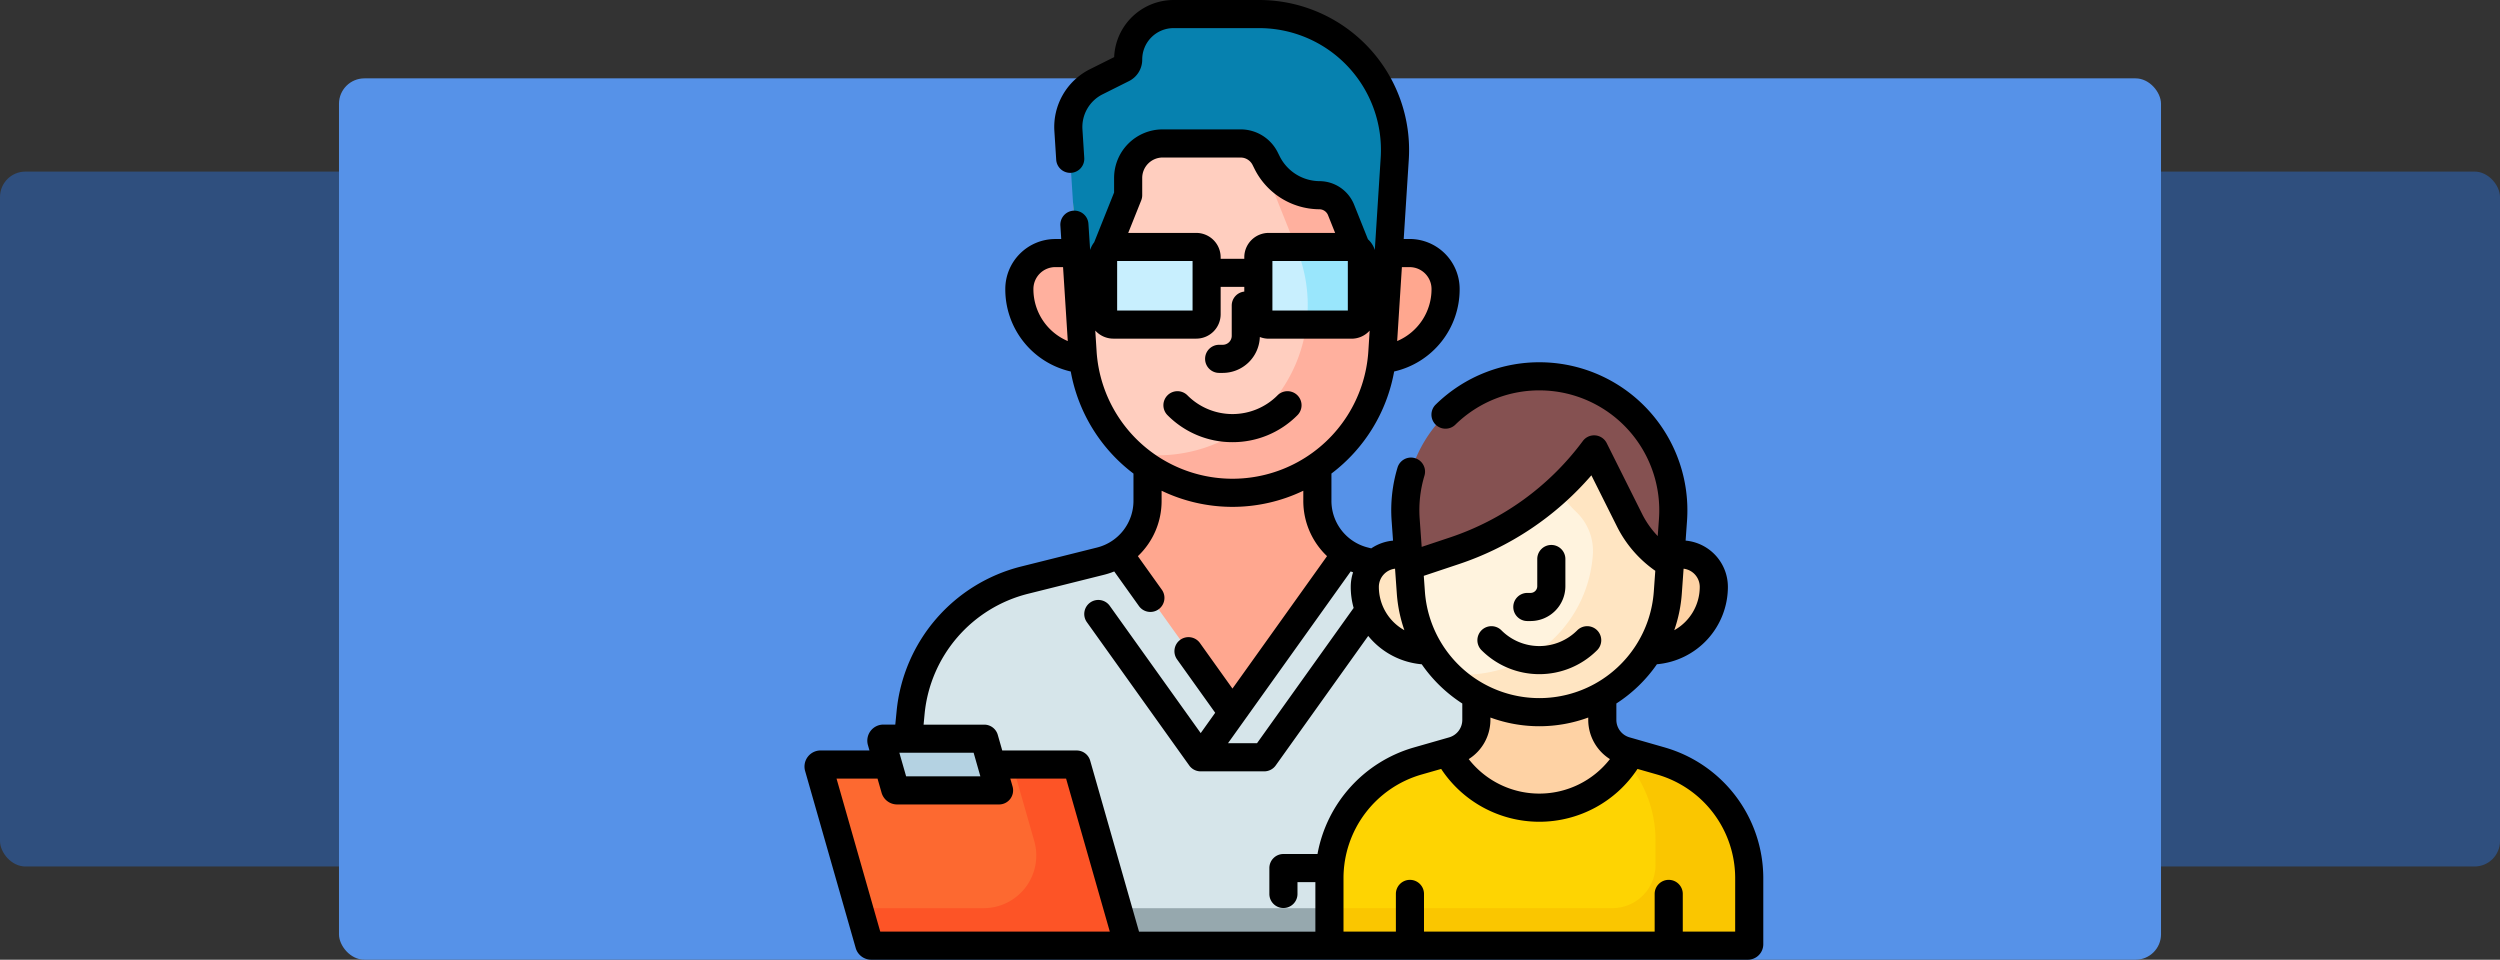 <svg xmlns="http://www.w3.org/2000/svg" width="295" height="113.247" viewBox="0 0 295 113.247">
  <rect x="0" y="0" width="295" height="113.247" fill="#333333" stroke="none"/>
  <g id="Grupo_1206306" data-name="Grupo 1206306" transform="translate(-1125 -765.753)">
    <g id="Grupo_1202448" data-name="Grupo 1202448" transform="translate(105.204 -3075)">
      <g id="Grupo_1202236" data-name="Grupo 1202236" transform="translate(1019.796 3850)">
        <rect id="Rectángulo_417636" data-name="Rectángulo 417636" width="295" height="82" rx="3" transform="translate(0 11)" fill="#2f4f7e"/>
        <rect id="Rectángulo_417637" data-name="Rectángulo 417637" width="215" height="104" rx="3" transform="translate(40)" fill="#5692e8"/>
      </g>
    </g>
    <g id="pediatrician_5745350" transform="translate(1219.683 765.753)">
      <path id="Trazado_1048850" data-name="Trazado 1048850" d="M192.732,256.207A7.351,7.351,0,0,1,189.317,250v-4.043H169.278V250a7.351,7.351,0,0,1-3.414,6.208L179.2,281.121Z" transform="translate(-128.549 -190.908)" fill="#ffa78f"/>
      <path id="Trazado_1048851" data-name="Trazado 1048851" d="M127.6,328.89l-1.821-18.441A17.841,17.841,0,0,0,112.388,294.9l-8.8-2.221a7.336,7.336,0,0,1-2.153-.922L88,310.568,74.563,291.761a7.339,7.339,0,0,1-2.153.922l-8.959,2.24a17.841,17.841,0,0,0-13.427,15.555l-1.785,18.078a.3.3,0,0,0,.3.334H63.568v9.161h48.855V328.89Z" transform="translate(-37.249 -226.462)" fill="#d6e5ea"/>
      <path id="Trazado_1048852" data-name="Trazado 1048852" d="M122.957,133.429h-5.19a4.24,4.24,0,0,0-4.24,4.24A8.331,8.331,0,0,0,121.858,146h.16Z" transform="translate(-87.926 -103.566)" fill="#ffb09e"/>
      <path id="Trazado_1048853" data-name="Trazado 1048853" d="M296.113,133.429h5.19a4.24,4.24,0,0,1,4.24,4.24A8.331,8.331,0,0,1,297.212,146h-.16Z" transform="translate(-229.647 -103.566)" fill="#ffa78f"/>
      <path id="Trazado_1048854" data-name="Trazado 1048854" d="M302.59,292.354h-3.108a3.821,3.821,0,0,0-3.821,3.821,7.507,7.507,0,0,0,7.507,7.507h.144Z" transform="translate(-229.296 -226.922)" fill="#ffe5c2"/>
      <path id="Trazado_1048855" data-name="Trazado 1048855" d="M449.317,292.354h-3.108l-.723,11.328h.144a7.507,7.507,0,0,0,7.508-7.508,3.821,3.821,0,0,0-3.821-3.821Z" transform="translate(-345.589 -226.922)" fill="#fed2a4"/>
      <path id="Trazado_1048856" data-name="Trazado 1048856" d="M160.68,74.495a17.725,17.725,0,0,1-17.689-16.6l-1.075-16.843a18.8,18.8,0,1,1,37.527,0L178.369,57.9A17.725,17.725,0,0,1,160.68,74.495Z" transform="translate(-109.932 -16.344)" fill="#ffcebf"/>
      <path id="Trazado_1048857" data-name="Trazado 1048857" d="M173.031,21.056a18.763,18.763,0,0,0-15.241,7.791h7.339a3.257,3.257,0,0,1,2.913,1.8l.261.523a6.957,6.957,0,0,0,6.169,3.784A2.772,2.772,0,0,1,177,36.7l3.649,9.123A17.7,17.7,0,0,1,164.183,70.07,17.81,17.81,0,0,1,161,69.785,17.724,17.724,0,0,0,190.72,57.9l1.075-16.843a18.8,18.8,0,0,0-18.763-20Z" transform="translate(-122.282 -16.343)" fill="#ffb09e"/>
      <path id="Trazado_1048858" data-name="Trazado 1048858" d="M162.313,476.3H116.434v4.424h48.855v-5.152A6.411,6.411,0,0,1,162.313,476.3Z" transform="translate(-90.182 -369.132)" fill="#96a8ae"/>
      <path id="Trazado_1048859" data-name="Trazado 1048859" d="M44.221,424.456H13.868a.242.242,0,0,1-.233-.176L7.666,403.39a.242.242,0,0,1,.233-.309H38.114Z" transform="translate(-5.75 -312.868)" fill="#fd6930"/>
      <path id="Trazado_1048860" data-name="Trazado 1048860" d="M54.638,403.081H47.054l2.579,9.027a6.216,6.216,0,0,1-5.977,7.924H28.945l1.214,4.248a.242.242,0,0,0,.233.176H60.745Z" transform="translate(-22.274 -312.868)" fill="#fd5426"/>
      <path id="Trazado_1048861" data-name="Trazado 1048861" d="M52.927,389.437H41.034a.242.242,0,0,0-.233.309l1.607,5.623a.242.242,0,0,0,.233.176H54.672Z" transform="translate(-31.469 -302.277)" fill="#b4d2e2"/>
      <path id="Trazado_1048862" data-name="Trazado 1048862" d="M350.186,376.735c4.69,0,8.762-4.679,10.809-8.557L360.37,368a3.8,3.8,0,0,1-2.754-3.651v-4.391a13.148,13.148,0,0,1-14.861,0v4.391A3.8,3.8,0,0,1,340,368l-.626.179C341.424,372.057,345.5,376.735,350.186,376.735Z" transform="translate(-263.228 -279.397)" fill="#fed2a4"/>
      <path id="Trazado_1048863" data-name="Trazado 1048863" d="M316.15,397.7l-3.566-1.019a12.219,12.219,0,0,1-21.618,0L287.4,397.7a14.331,14.331,0,0,0-10.394,13.78v8.008h49.37a.165.165,0,0,0,.165-.165v-7.843A14.33,14.33,0,0,0,316.15,397.7Z" transform="translate(-214.818 -307.903)" fill="#fed402"/>
      <path id="Trazado_1048864" data-name="Trazado 1048864" d="M316.152,397.7l-3.566-1.019q-.272.515-.591,1a14.316,14.316,0,0,1,3.491,9.374v2.917a5.092,5.092,0,0,1-5.092,5.092H277.01v4.424h49.37a.165.165,0,0,0,.165-.165v-7.843a14.331,14.331,0,0,0-10.394-13.78Z" transform="translate(-214.82 -307.903)" fill="#fac600"/>
      <path id="Trazado_1048865" data-name="Trazado 1048865" d="M348.236,220.509l.368-5.144a15.813,15.813,0,1,0-31.545,0l.388,5.433Z" transform="translate(-245.873 -154.016)" fill="#855151"/>
      <path id="Trazado_1048866" data-name="Trazado 1048866" d="M344.957,245.293l-4.172-8.345-.085.113a34.048,34.048,0,0,1-16.471,11.872l-5.294,1.765.224,3.139a15.2,15.2,0,0,0,30.32,0l.245-3.427A12.383,12.383,0,0,1,344.957,245.293Z" transform="translate(-247.361 -183.917)" fill="#fff3de"/>
      <path id="Trazado_1048867" data-name="Trazado 1048867" d="M360.685,245.293l-4.172-8.345-.085.113a34.042,34.042,0,0,1-4.156,4.6,12.371,12.371,0,0,0,2.134,2.666,6.367,6.367,0,0,1,1.953,5.085A15.208,15.208,0,0,1,339.2,263.4a15.2,15.2,0,0,0,26.01-9.56l.245-3.427A12.38,12.38,0,0,1,360.685,245.293Z" transform="translate(-263.089 -183.917)" fill="#ffe5c2"/>
      <g id="Grupo_1206305" data-name="Grupo 1206305" transform="translate(35.481 29.141)">
        <path id="Trazado_1048868" data-name="Trazado 1048868" d="M168.666,139.367h-9.781a1.217,1.217,0,0,1-1.217-1.217v-6.728a1.217,1.217,0,0,1,1.217-1.217h9.781a1.217,1.217,0,0,1,1.217,1.217v6.728A1.217,1.217,0,0,1,168.666,139.367Z" transform="translate(-157.668 -130.206)" fill="#c8effe"/>
        <path id="Trazado_1048869" data-name="Trazado 1048869" d="M240.748,139.367h9.781a1.217,1.217,0,0,0,1.217-1.217v-6.728a1.217,1.217,0,0,0-1.217-1.217h-9.781a1.217,1.217,0,0,0-1.217,1.217v6.728A1.217,1.217,0,0,0,240.748,139.367Z" transform="translate(-221.209 -130.206)" fill="#c8effe"/>
        <path id="Trazado_1048870" data-name="Trazado 1048870" d="M168.666,139.367h-9.781a1.217,1.217,0,0,1-1.217-1.217v-6.728a1.217,1.217,0,0,1,1.217-1.217h9.781a1.217,1.217,0,0,1,1.217,1.217v6.728A1.217,1.217,0,0,1,168.666,139.367Z" transform="translate(-157.668 -130.206)" fill="#c8effe"/>
      </g>
      <path id="Trazado_1048871" data-name="Trazado 1048871" d="M265.9,130.206h-6.567l.134.334a17.593,17.593,0,0,1,1.223,7.655q-.038.592-.113,1.171h5.324a1.217,1.217,0,0,0,1.217-1.217v-6.728A1.216,1.216,0,0,0,265.9,130.206Z" transform="translate(-201.095 -101.065)" fill="#99e6fc"/>
      <path id="Trazado_1048872" data-name="Trazado 1048872" d="M161.849,7.413H151.757a5.359,5.359,0,0,0-5.36,5.36v.02a1.177,1.177,0,0,1-.651,1.053l-3.1,1.552a5.983,5.983,0,0,0-3.3,5.732l1.391,21.8L146.4,28.788V26.753a4.072,4.072,0,0,1,4.072-4.072h9.183a3.257,3.257,0,0,1,2.913,1.8l.261.523A6.957,6.957,0,0,0,169,28.788a2.772,2.772,0,0,1,2.528,1.742l5.125,12.812,1.2-18.873a16.036,16.036,0,0,0-16-17.057Z" transform="translate(-107.958 -5.754)" fill="#0681af"/>
      <path id="Trazado_1048873" data-name="Trazado 1048873" d="M52.927,389.437H41.034a.242.242,0,0,0-.233.309l1.607,5.623a.242.242,0,0,0,.233.176H54.672Z" transform="translate(-31.469 -302.277)" fill="#b4d2e2"/>
      <path id="Trazado_1048874" data-name="Trazado 1048874" d="M197.668,212.313a10.749,10.749,0,0,0,7.651-3.169,1.659,1.659,0,1,0-2.346-2.346,7.5,7.5,0,0,1-10.609,0,1.659,1.659,0,1,0-2.346,2.346A10.751,10.751,0,0,0,197.668,212.313Z" transform="translate(-146.919 -160.137)"/>
      <path id="Trazado_1048875" data-name="Trazado 1048875" d="M101.788,88.206l-4.19-1.2a2.147,2.147,0,0,1-1.55-2.055v-1.94a17.072,17.072,0,0,0,4.784-4.629,9.179,9.179,0,0,0,8.376-9.133,5.487,5.487,0,0,0-4.989-5.458l.166-2.327a17.472,17.472,0,0,0-29.651-13.73,1.659,1.659,0,1,0,2.322,2.37,14.154,14.154,0,0,1,24.019,11.124l-.145,2.03a10.718,10.718,0,0,1-1.851-2.627l-4.172-8.345a1.659,1.659,0,0,0-2.811-.253l-.085.114A32.241,32.241,0,0,1,76.343,63.443l-3.267,1.089-.236-3.3a14.1,14.1,0,0,1,.562-5.1,1.659,1.659,0,0,0-3.177-.959,17.41,17.41,0,0,0-.695,6.293l.166,2.328a5.446,5.446,0,0,0-2.572.915l-.387-.1a5.679,5.679,0,0,1-4.311-5.521V55.88a19.4,19.4,0,0,0,7.4-12.044A9.941,9.941,0,0,0,77.555,34.1a5.905,5.905,0,0,0-5.9-5.9h-.7l.6-9.381A17.7,17.7,0,0,0,53.891,0H43.8a7.03,7.03,0,0,0-7.012,6.738L33.943,8.16a7.627,7.627,0,0,0-4.209,7.321l.213,3.341a1.659,1.659,0,1,0,3.311-.211l-.213-3.341a4.316,4.316,0,0,1,2.381-4.143l3.1-1.552A2.829,2.829,0,0,0,40.1,7.018a3.7,3.7,0,0,1,3.7-3.7H53.89A14.378,14.378,0,0,1,68.239,18.611L67.544,29.5a2.882,2.882,0,0,0-.81-1.266L65.105,24.16a4.42,4.42,0,0,0-4.041-2.785,5.3,5.3,0,0,1-4.712-2.868l-.261-.523a4.889,4.889,0,0,0-4.4-2.717H42.511A5.738,5.738,0,0,0,36.78,21v1.716l-2.35,5.876a2.874,2.874,0,0,0-.477.907l-.2-3.068a1.659,1.659,0,1,0-3.311.211l.1,1.563h-.7a5.905,5.905,0,0,0-5.9,5.9,9.941,9.941,0,0,0,7.725,9.733,19.4,19.4,0,0,0,7.4,12.044V59.09a5.679,5.679,0,0,1-4.311,5.521L25.8,66.851a19.543,19.543,0,0,0-14.676,17L10.961,85.5h-1.4a1.9,1.9,0,0,0-1.828,2.424l.18.63H2.149A1.9,1.9,0,0,0,.321,90.977l5.969,20.89a1.909,1.909,0,0,0,1.828,1.38H111.561a1.826,1.826,0,0,0,1.824-1.824v-7.843a16.056,16.056,0,0,0-11.6-15.373Zm-6.5,1.368a10.562,10.562,0,0,1-16.662,0,5.483,5.483,0,0,0,2.56-4.621v-.284a16.733,16.733,0,0,0,11.543,0v.284a5.483,5.483,0,0,0,2.559,4.621Zm10.6-20.321a5.853,5.853,0,0,1-3.01,5.112,16.7,16.7,0,0,0,.893-4.325l.21-2.934a2.165,2.165,0,0,1,1.907,2.147Zm-28.5-2.662A35.521,35.521,0,0,0,93.1,56.088l3.015,6.03a14.014,14.014,0,0,0,4.526,5.237l-.175,2.447a13.54,13.54,0,0,1-27.011,0l-.132-1.854ZM64.7,67.427q.139.057.28.109a5.457,5.457,0,0,0-.275,1.716,9.142,9.142,0,0,0,.342,2.485L53.645,87.7H50.22L64.7,67.427Zm3.322,1.825a2.165,2.165,0,0,1,1.91-2.147l.209,2.933a16.7,16.7,0,0,0,.893,4.327,5.853,5.853,0,0,1-3.012-5.113ZM55.461,30.8h8.9v5.843h-8.9Zm16.2.721A2.584,2.584,0,0,1,74.237,34.1a6.642,6.642,0,0,1-4.054,6.145c.164-2.571.374-5.858.557-8.726h.917ZM39.98,23.65a1.66,1.66,0,0,0,.119-.616V21a2.416,2.416,0,0,1,2.413-2.413h9.183a1.589,1.589,0,0,1,1.429.884l.261.523a8.609,8.609,0,0,0,7.625,4.7,1.11,1.11,0,0,1,1.015.7l.836,2.09H55.019a2.879,2.879,0,0,0-2.876,2.876v.178H49.354v-.178a2.879,2.879,0,0,0-2.876-2.876H38.447ZM37.14,30.8h8.9v5.843h-8.9ZM27.26,34.1a2.584,2.584,0,0,1,2.581-2.581h.917l.557,8.726A6.642,6.642,0,0,1,27.26,34.1Zm7.455,7.347-.156-2.442a2.869,2.869,0,0,0,2.138.954h9.781a2.879,2.879,0,0,0,2.876-2.876V33.854h2.789v.553a1.659,1.659,0,0,0-1.482,1.649v3.567A1.062,1.062,0,0,1,49.6,40.685h-.423a1.659,1.659,0,0,0,0,3.318H49.6a4.384,4.384,0,0,0,4.377-4.237,2.862,2.862,0,0,0,1.042.2H64.8a2.869,2.869,0,0,0,2.137-.954l-.156,2.442a16.066,16.066,0,0,1-32.066,0ZM14.426,84.179A16.217,16.217,0,0,1,26.605,70.071l8.959-2.24a9.028,9.028,0,0,0,1.232-.4l2.916,4.083a1.659,1.659,0,1,0,2.7-1.929l-2.826-3.957a8.96,8.96,0,0,0,2.8-6.534V57.907a19.316,19.316,0,0,0,16.721,0V59.09a8.961,8.961,0,0,0,2.8,6.534L50.748,81.252,46.91,75.878a1.659,1.659,0,0,0-2.7,1.929l4.5,6.3L47,86.506,36.269,71.489a1.659,1.659,0,0,0-2.7,1.929c12.957,18.14,12.1,16.944,12.166,17.022a1.658,1.658,0,0,0,1.2.579c.041,0,.061,0,.085,0H54.5a1.659,1.659,0,0,0,1.35-.695L66.767,75.039a9.159,9.159,0,0,0,6.316,3.347,17.07,17.07,0,0,0,4.785,4.629v1.939a2.147,2.147,0,0,1-1.55,2.055l-4.19,1.2a16.074,16.074,0,0,0-11.346,12.564H56.761a1.659,1.659,0,0,0-1.659,1.659v3.054a1.659,1.659,0,0,0,3.318,0v-1.395h2.111v5.843H39.722L33.959,89.758a1.659,1.659,0,0,0-1.6-1.2H23.582l-.529-1.85a1.659,1.659,0,0,0-1.6-1.2H14.3ZM21,91.608H12.24l-.8-2.789h8.764ZM9.186,109.93,4.027,91.872H8.865l.479,1.676a1.91,1.91,0,0,0,1.828,1.378H23.2a1.659,1.659,0,0,0,1.6-2.115l-.268-.939h6.583l5.159,18.057Zm100.881,0h-6.182v-4.448a1.659,1.659,0,1,0-3.318,0v4.448H73.349v-4.448a1.659,1.659,0,1,0-3.318,0v4.448H63.85v-6.349A12.726,12.726,0,0,1,73.041,91.4l2.334-.667a13.878,13.878,0,0,0,23.166,0l2.336.667h0a12.725,12.725,0,0,1,9.191,12.184Z" transform="translate(0 0)"/>
      <path id="Trazado_1048876" data-name="Trazado 1048876" d="M375.6,296.3h.381a4.113,4.113,0,0,0,4.108-4.108v-3.211a1.659,1.659,0,0,0-3.318,0v3.211a.791.791,0,0,1-.79.79H375.6a1.659,1.659,0,0,0,0,3.318Z" transform="translate(-290.057 -223.017)"/>
      <path id="Trazado_1048877" data-name="Trazado 1048877" d="M369.183,333.041a1.659,1.659,0,1,0-2.346-2.346,6.316,6.316,0,0,1-8.923,0,1.659,1.659,0,1,0-2.346,2.346A9.639,9.639,0,0,0,369.183,333.041Z" transform="translate(-275.418 -256.305)"/>
    </g>
  </g>
</svg>
